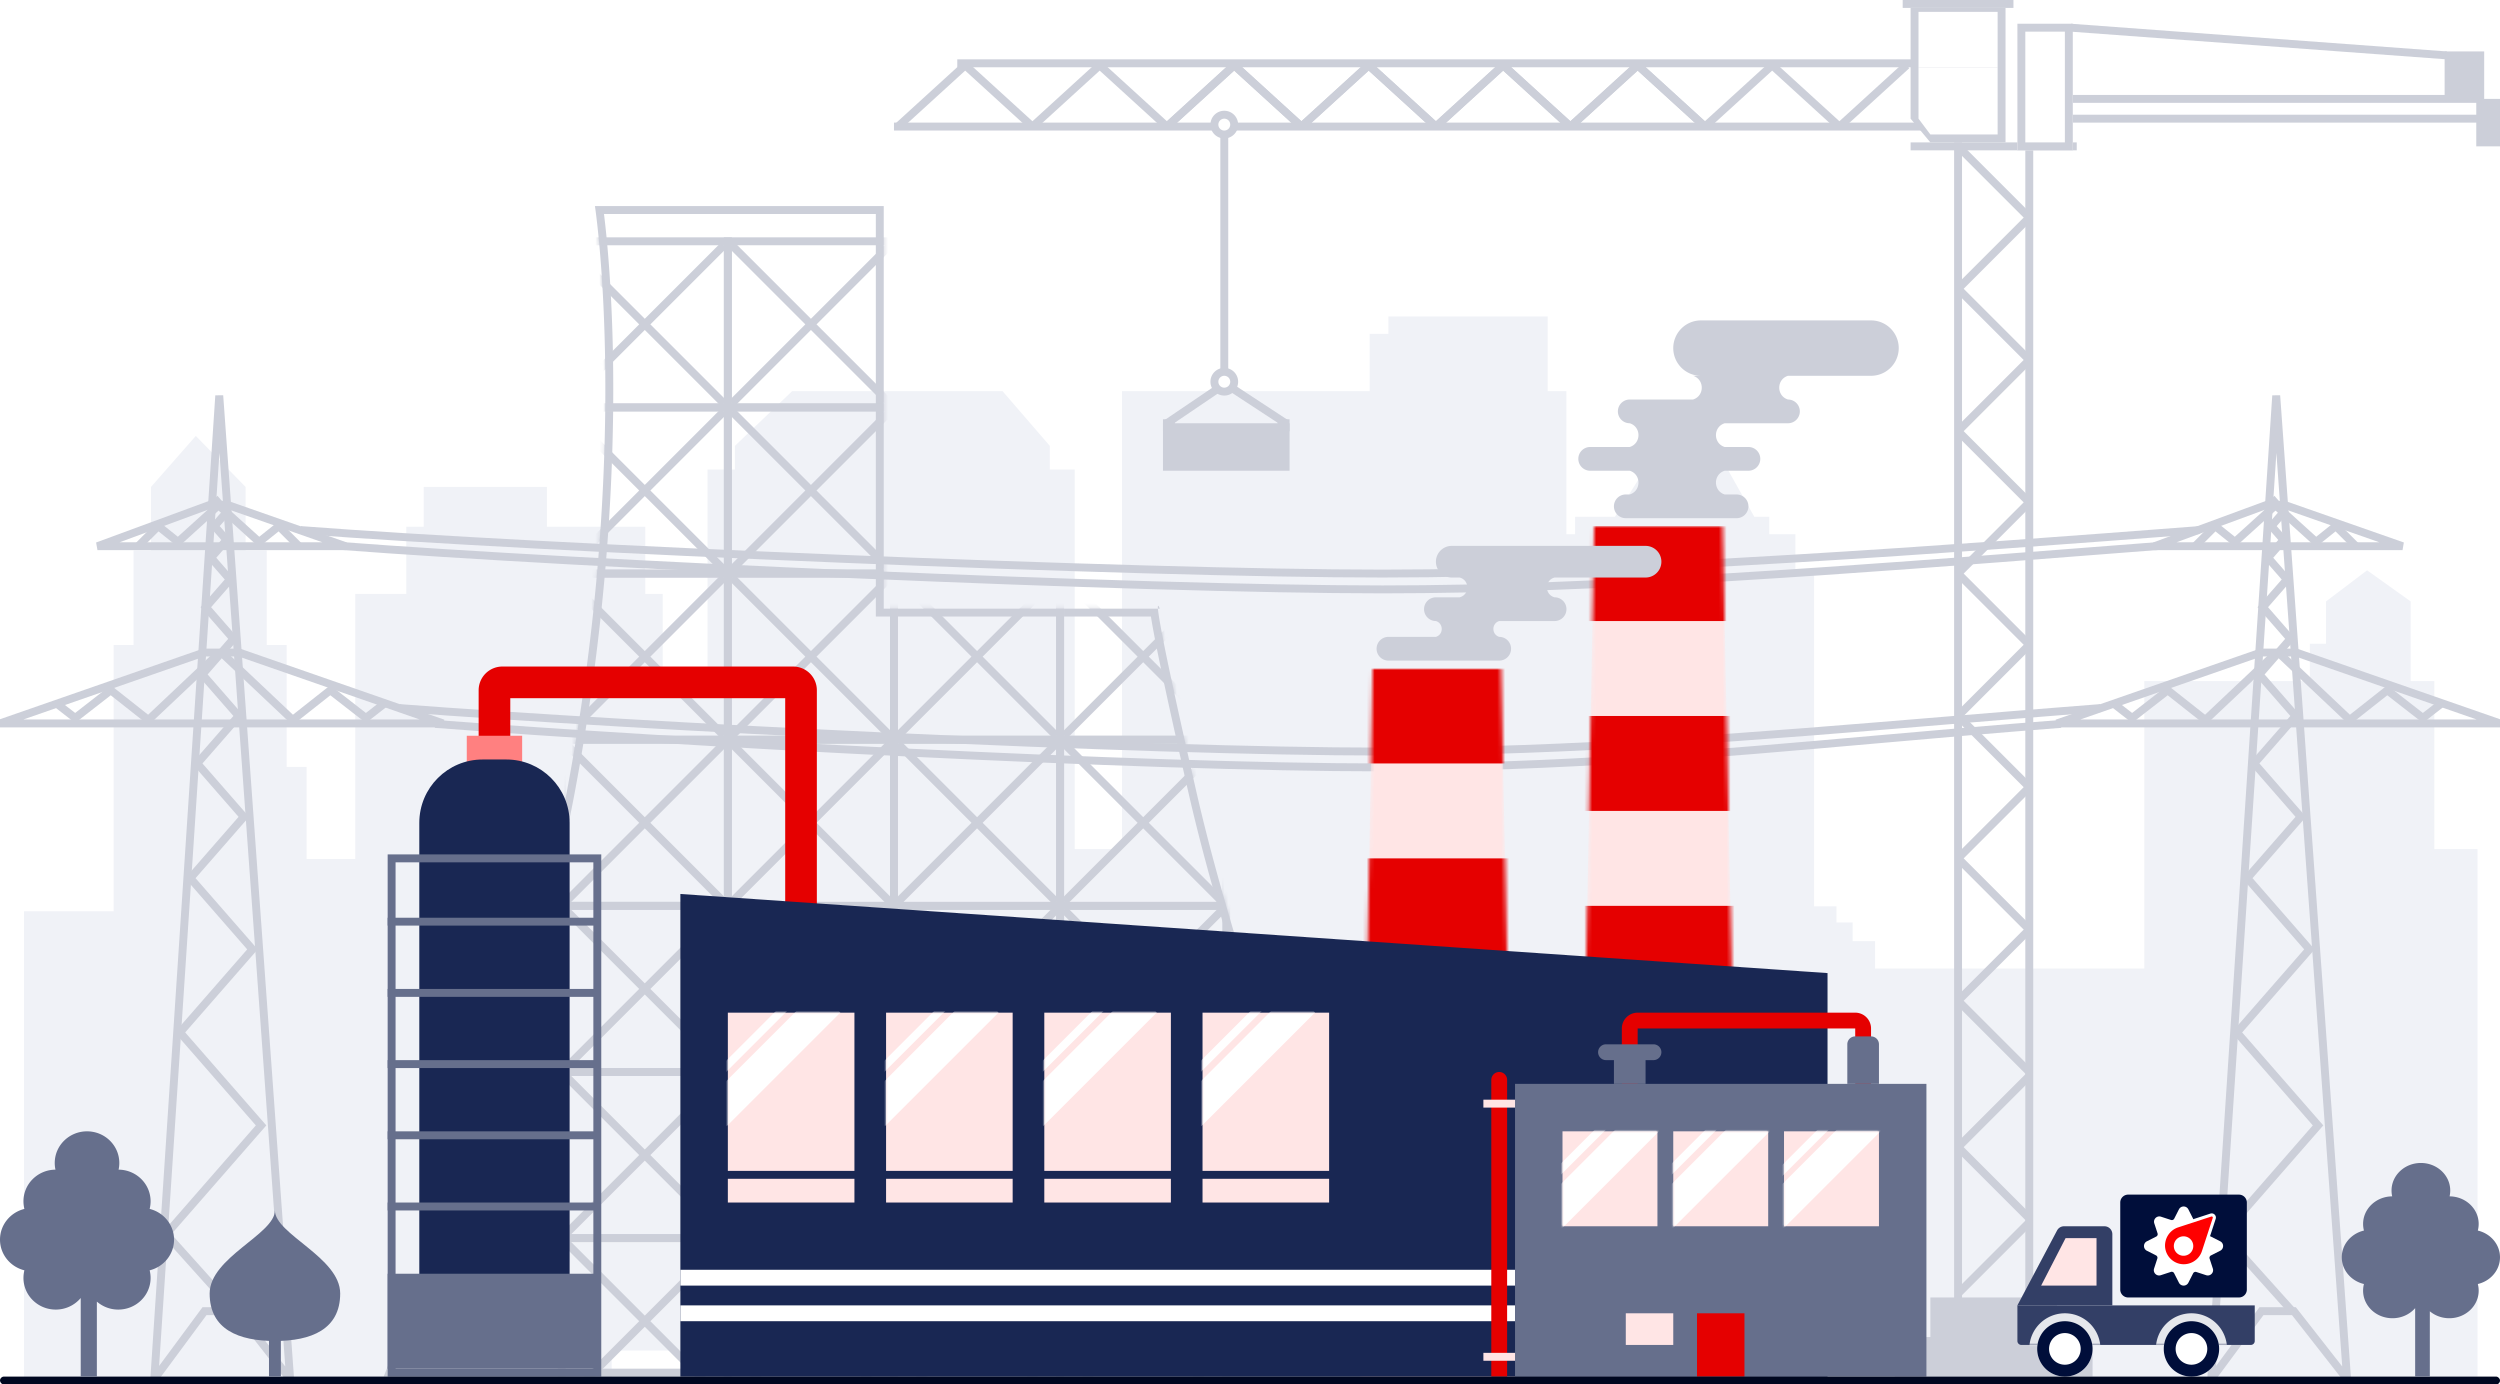 <svg width="632" height="350" fill="none" xmlns="http://www.w3.org/2000/svg">
  <rect width="100%" height="100%" fill="#333333" stroke="none"/>
  <g clip-path="url(#clip0)">
    <path fill="#fff" d="M0 0h632v350H0z"/>
    <path d="M28.73 185.7v-22.65h5.035v-23.908h4.405v-16.044L49.498 110.2l12.587 12.898v16.044h5.35v23.908h5.034v30.829h5.035v23.279h12.303v-67.006h12.902v-16.987h4.405v-10.067h31.152v10.067h24.859v16.987h4.405v22.021h11.328v-53.479h6.923v-5.977l14.474-13.842h53.179l11.957 13.842v5.977h6.293v95.948h11.958V98.875h62.618v-14.47h4.72V80h40.277v18.875h4.72v36.177h2.203v-4.404h10.069l11.328-17.931h13.845l10.07 17.931h3.776v4.404h6.608v9.123h4.72v84.938h5.664v4.089h4.09v4.719h5.664v6.921h68.064v-72.669h41.85v-9.438h4.091V152.04l10.384-7.865 11.013 7.865v20.133h5.979v42.469h10.918v133.383h-55.382v19.504h-77.093V382h-85.589v-22.65h-39.333v-8.179h-15.419v12.269H237.7v-22.021h-83.071v20.133H54.565v-10.381H6.075v-120.8H28.73V185.7z" fill="#F0F2F7"/>
    <path fill-rule="evenodd" clip-rule="evenodd" d="M512.293 55.707l-18-18 1.414-1.414 18 18-1.414 1.414z" fill="#CCCFD9"/>
    <path fill-rule="evenodd" clip-rule="evenodd" d="M513.707 55.707l-18 18-1.414-1.414 18-18 1.414 1.414z" fill="#CCCFD9"/>
    <path fill-rule="evenodd" clip-rule="evenodd" d="M512.293 91.707l-18-18 1.414-1.414 18 18-1.414 1.414z" fill="#CCCFD9"/>
    <path fill-rule="evenodd" clip-rule="evenodd" d="M513.707 91.707l-18 18-1.414-1.414 18-18 1.414 1.414z" fill="#CCCFD9"/>
    <path fill-rule="evenodd" clip-rule="evenodd" d="M512.293 127.707l-18-18 1.414-1.414 18 18-1.414 1.414z" fill="#CCCFD9"/>
    <path fill-rule="evenodd" clip-rule="evenodd" d="M513.707 127.707l-18 18-1.414-1.414 18-18 1.414 1.414z" fill="#CCCFD9"/>
    <path fill-rule="evenodd" clip-rule="evenodd" d="M512.293 163.707l-18-18 1.414-1.414 18 18-1.414 1.414z" fill="#CCCFD9"/>
    <path fill-rule="evenodd" clip-rule="evenodd" d="M513.707 163.707l-18 18-1.414-1.414 18-18 1.414 1.414zM513.707 199.707l-18 18-1.414-1.414 18-18 1.414 1.414z" fill="#CCCFD9"/>
    <path fill-rule="evenodd" clip-rule="evenodd" d="M512.293 235.707l-18-18 1.414-1.414 18 18-1.414 1.414z" fill="#CCCFD9"/>
    <path fill-rule="evenodd" clip-rule="evenodd" d="M513.707 235.707l-18 18-1.414-1.414 18-18 1.414 1.414z" fill="#CCCFD9"/>
    <path fill-rule="evenodd" clip-rule="evenodd" d="M512.293 271.707l-18-18 1.414-1.414 18 18-1.414 1.414z" fill="#CCCFD9"/>
    <path fill-rule="evenodd" clip-rule="evenodd" d="M513.707 272.707l-18 18-1.414-1.414 18-18 1.414 1.414zM513.707 309.707l-18 18-1.414-1.414 18-18 1.414 1.414z" fill="#CCCFD9"/>
    <path fill-rule="evenodd" clip-rule="evenodd" d="M512.293 308.707l-18-18 1.414-1.414 18 18-1.414 1.414zM512.293 199.707l-18-18 1.414-1.414 18 18-1.414 1.414z" fill="#CCCFD9"/>
    <path d="M488 328h32v10h-32v-10zM479 338h50v10h-50v-10zM494 36h2v292h-2V36zM512 36h2v292h-2V36z" fill="#CCCFD9"/>
    <path d="M483 36h42v2h-42v-2zM242 15h249v2H242v-2zM226 31h268v2H226v-2z" fill="#CCCFD9"/>
    <path fill-rule="evenodd" clip-rule="evenodd" d="M242.652 16.375a2.001 2.001 0 012.696 0L261 30.647l15.652-14.272a2.001 2.001 0 012.696 0L295 30.647l15.652-14.272a2.001 2.001 0 012.696 0L329 30.647l15.652-14.272a2.001 2.001 0 012.696 0L363 30.647l15.652-14.272a2.001 2.001 0 012.696 0L397 30.647l15.652-14.272a2.001 2.001 0 012.696 0l16.326 14.886-1.348 1.478L414 17.853l-15.652 14.272a2.001 2.001 0 01-2.696 0L380 17.853l-15.652 14.272a2.001 2.001 0 01-2.696 0L346 17.853l-15.652 14.272a2.001 2.001 0 01-2.696 0L312 17.853l-15.652 14.272a2.001 2.001 0 01-2.696 0L278 17.853l-15.652 14.272a2.001 2.001 0 01-2.696 0L244 17.853 227.674 32.74l-1.348-1.478 16.326-14.886z" fill="#CCCFD9"/>
    <path fill-rule="evenodd" clip-rule="evenodd" d="M310.652 16.375l-16.326 14.886 1.348 1.478L312 17.853l15.652 14.272a2.001 2.001 0 002.696 0L346 17.853l15.652 14.272a2.001 2.001 0 002.696 0L380 17.853l15.652 14.272a2.001 2.001 0 002.696 0L414 17.853l15.652 14.272a2.001 2.001 0 002.696 0L448 17.853l15.652 14.272a2.001 2.001 0 002.696 0l16.326-14.886-1.348-1.478L465 30.647l-15.652-14.272a2.001 2.001 0 00-2.696 0L431 30.647l-15.652-14.272a2.001 2.001 0 00-2.696 0L397 30.647l-15.652-14.272a2.001 2.001 0 00-2.696 0L363 30.647l-15.652-14.272a2.001 2.001 0 00-2.696 0L329 30.647l-15.652-14.272a2.001 2.001 0 00-2.696 0z" fill="#CCCFD9"/>
    <path d="M483 2h24v34h-19l-5-6V2z" fill="#CCCFD9"/>
    <path d="M485 3h20v14h-20V3z" fill="#fff"/>
    <path d="M523 29h104v2H523v-2z" fill="#CCCFD9"/>
    <path d="M485 17h20v17h-17l-3-4V17z" fill="#fff"/>
    <path d="M626 25h6v12h-6V25zM618 13h10v12h-10V13z" fill="#CCCFD9"/>
    <path d="M523 24h104v2H523v-2zM294 107h32v12h-32v-12z" fill="#CCCFD9"/>
    <path fill-rule="evenodd" clip-rule="evenodd" d="M309.739 95.798l15.809 10.366-1.096 1.672-14.694-9.634-14.197 9.626-1.122-1.656 15.3-10.374zM308.5 94V31.5h2V94h-2z" fill="#CCCFD9"/>
    <path d="M312 31.5a2.5 2.5 0 11-5 0 2.5 2.5 0 015 0z" fill="#fff"/>
    <path fill-rule="evenodd" clip-rule="evenodd" d="M309.5 30a1.5 1.5 0 100 3 1.5 1.5 0 000-3zm-3.5 1.5a3.5 3.5 0 117 0 3.5 3.5 0 01-7 0z" fill="#CCCFD9"/>
    <path d="M312 96.5a2.5 2.5 0 11-5 0 2.5 2.5 0 015 0z" fill="#fff"/>
    <path fill-rule="evenodd" clip-rule="evenodd" d="M309.5 95a1.5 1.5 0 100 3 1.5 1.5 0 000-3zm-3.5 1.5a3.5 3.5 0 117 0 3.5 3.5 0 01-7 0z" fill="#CCCFD9"/>
    <path d="M294 106h3v3h-3v-3zM323 106h3v3h-3v-3zM481 0h28v2h-28V0z" fill="#CCCFD9"/>
    <path d="M510 6h14v32h-14V6z" fill="#fff"/>
    <path fill-rule="evenodd" clip-rule="evenodd" d="M522 8h-10v28h10V8zm-12-2v32h14V6h-14z" fill="#CCCFD9"/>
    <path fill-rule="evenodd" clip-rule="evenodd" d="M618.427 14.997l-95-7 .146-1.994 95 7-.146 1.994zM223.41 153.864V52.091h-73.013s.105.68.273 2c1.414 11.128 7.305 67.744-7.356 145.954-10.241 54.63-40.273 132.549-45.526 145.955-.511 1.306-.788 2-.788 2h255s-.285-.693-.815-2c-5.377-13.268-35.942-89.78-48.768-145.955-6.41-28.07-8.727-39.641-9.438-44.181a57.342 57.342 0 01-.108-.728 22.886 22.886 0 01-.135-1.113c-.005-.056-.01-.109-.013-.159h.461l-.013-.034c-.065-.176-.373-.975-.448-.589-.021.106-.024.301 0 .623H223.41zm67.546 2H221.41V54.091h-68.724l.065.526c.225 1.846.528 4.573.838 8.114.622 7.082 1.277 17.426 1.417 30.508.28 26.161-1.498 63.283-9.726 107.175-5.648 30.128-17.267 67.231-27.447 96.743a1397.429 1397.429 0 01-13.305 36.862 1158.38 1158.38 0 01-4.135 10.807L99.936 346h249.092l-.436-1.08c-1-2.484-2.444-6.099-4.22-10.63a1569.613 1569.613 0 01-13.76-36.444c-10.641-29.294-23.072-66.377-30.145-97.355-3.87-16.947-6.251-27.895-7.689-34.919-.988-4.826-1.541-7.847-1.822-9.708z" fill="#CCCFD9"/>
    <mask id="a" maskUnits="userSpaceOnUse" x="97" y="52" width="255" height="296">
      <path d="M352 348H97s35.075-88.028 46.314-148c16.401-87.515 7.083-148 7.083-148h73.013v101.8h69.313c-.122-1.634.461 0 .461 0h-.461c.182 2.457 1.956 12.302 9.694 46.2C316.506 261.726 352 348 352 348z" fill="#CCCFD9"/>
    </mask>
    <g mask="url(#a)" fill-rule="evenodd" clip-rule="evenodd" fill="#CCCFD9">
      <path d="M183 62h-40v40h40V62zm-42-2v44h44V60h-44z"/>
      <path d="M163 83.414l-19.293 19.293-1.414-1.414L161.586 82l-19.293-19.293 1.414-1.414L163 80.586l19.293-19.293 1.414 1.414L164.414 82l19.293 19.293-1.414 1.414L163 83.414z"/>
      <path d="M225 62h-40v40h40V62zm-42-2v44h44V60h-44z"/>
      <path d="M205 83.414l-19.293 19.293-1.414-1.414L203.586 82l-19.293-19.293 1.414-1.414L205 80.586l19.293-19.293 1.414 1.414L206.414 82l19.293 19.293-1.414 1.414L205 83.414zM183 104h-40v40h40v-40zm-42-2v44h44v-44h-44z"/>
      <path d="M163 125.414l-19.293 19.293-1.414-1.414L161.586 124l-19.293-19.293 1.414-1.414L163 122.586l19.293-19.293 1.414 1.414L164.414 124l19.293 19.293-1.414 1.414L163 125.414z"/>
      <path d="M225 104h-40v40h40v-40zm-42-2v44h44v-44h-44z"/>
      <path d="M205 125.414l-19.293 19.293-1.414-1.414L203.586 124l-19.293-19.293 1.414-1.414L205 122.586l19.293-19.293 1.414 1.414L206.414 124l19.293 19.293-1.414 1.414L205 125.414z"/>
      <path d="M183 146h-40v40h40v-40zm-42-2v44h44v-44h-44z"/>
      <path d="M163 167.414l-19.293 19.293-1.414-1.414L161.586 166l-19.293-19.293 1.414-1.414L163 164.586l19.293-19.293 1.414 1.414L164.414 166l19.293 19.293-1.414 1.414L163 167.414z"/>
      <path d="M225 146h-40v40h40v-40zm-42-2v44h44v-44h-44z"/>
      <path d="M205 167.414l-19.293 19.293-1.414-1.414L203.586 166l-19.293-19.293 1.414-1.414L205 164.586l19.293-19.293 1.414 1.414L206.414 166l19.293 19.293-1.414 1.414L205 167.414z"/>
      <path d="M267 146h-40v40h40v-40zm-42-2v44h44v-44h-44z"/>
      <path d="M247 167.414l-19.293 19.293-1.414-1.414L245.586 166l-19.293-19.293 1.414-1.414L247 164.586l19.293-19.293 1.414 1.414L248.414 166l19.293 19.293-1.414 1.414L247 167.414z"/>
      <path d="M309 146h-40v40h40v-40zm-42-2v44h44v-44h-44z"/>
      <path d="M289 167.414l-19.293 19.293-1.414-1.414L287.586 166l-19.293-19.293 1.414-1.414L289 164.586l19.293-19.293 1.414 1.414L290.414 166l19.293 19.293-1.414 1.414L289 167.414zM183 188h-40v40h40v-40zm-42-2v44h44v-44h-44z"/>
      <path d="M163 209.414l-19.293 19.293-1.414-1.414L161.586 208l-19.293-19.293 1.414-1.414L163 206.586l19.293-19.293 1.414 1.414L164.414 208l19.293 19.293-1.414 1.414L163 209.414z"/>
      <path d="M225 188h-40v40h40v-40zm-42-2v44h44v-44h-44z"/>
      <path d="M205 209.414l-19.293 19.293-1.414-1.414L203.586 208l-19.293-19.293 1.414-1.414L205 206.586l19.293-19.293 1.414 1.414L206.414 208l19.293 19.293-1.414 1.414L205 209.414z"/>
      <path d="M267 188h-40v40h40v-40zm-42-2v44h44v-44h-44z"/>
      <path d="M247 209.414l-19.293 19.293-1.414-1.414L245.586 208l-19.293-19.293 1.414-1.414L247 206.586l19.293-19.293 1.414 1.414L248.414 208l19.293 19.293-1.414 1.414L247 209.414z"/>
      <path d="M309 188h-40v40h40v-40zm-42-2v44h44v-44h-44z"/>
      <path d="M289 209.414l-19.293 19.293-1.414-1.414L287.586 208l-19.293-19.293 1.414-1.414L289 206.586l19.293-19.293 1.414 1.414L290.414 208l19.293 19.293-1.414 1.414L289 209.414zM183 230h-40v40h40v-40zm-42-2v44h44v-44h-44z"/>
      <path d="M163 251.414l-19.293 19.293-1.414-1.414L161.586 250l-19.293-19.293 1.414-1.414L163 248.586l19.293-19.293 1.414 1.414L164.414 250l19.293 19.293-1.414 1.414L163 251.414z"/>
      <path d="M225 230h-40v40h40v-40zm-42-2v44h44v-44h-44z"/>
      <path d="M205 251.414l-19.293 19.293-1.414-1.414L203.586 250l-19.293-19.293 1.414-1.414L205 248.586l19.293-19.293 1.414 1.414L206.414 250l19.293 19.293-1.414 1.414L205 251.414z"/>
      <path d="M267 230h-40v40h40v-40zm-42-2v44h44v-44h-44z"/>
      <path d="M247 251.414l-19.293 19.293-1.414-1.414L245.586 250l-19.293-19.293 1.414-1.414L247 248.586l19.293-19.293 1.414 1.414L248.414 250l19.293 19.293-1.414 1.414L247 251.414z"/>
      <path d="M309 230h-40v40h40v-40zm-42-2v44h44v-44h-44z"/>
      <path d="M289 251.414l-19.293 19.293-1.414-1.414L287.586 250l-19.293-19.293 1.414-1.414L289 248.586l19.293-19.293 1.414 1.414L290.414 250l19.293 19.293-1.414 1.414L289 251.414zM183 272h-40v40h40v-40zm-42-2v44h44v-44h-44z"/>
      <path d="M163 293.414l-19.293 19.293-1.414-1.414L161.586 292l-19.293-19.293 1.414-1.414L163 290.586l19.293-19.293 1.414 1.414L164.414 292l19.293 19.293-1.414 1.414L163 293.414z"/>
      <path d="M225 272h-40v40h40v-40zm-42-2v44h44v-44h-44z"/>
      <path d="M205 293.414l-19.293 19.293-1.414-1.414L203.586 292l-19.293-19.293 1.414-1.414L205 290.586l19.293-19.293 1.414 1.414L206.414 292l19.293 19.293-1.414 1.414L205 293.414z"/>
      <path d="M267 272h-40v40h40v-40zm-42-2v44h44v-44h-44z"/>
      <path d="M247 293.414l-19.293 19.293-1.414-1.414L245.586 292l-19.293-19.293 1.414-1.414L247 290.586l19.293-19.293 1.414 1.414L248.414 292l19.293 19.293-1.414 1.414L247 293.414z"/>
      <path d="M309 272h-40v40h40v-40zm-42-2v44h44v-44h-44z"/>
      <path d="M289 293.414l-19.293 19.293-1.414-1.414L287.586 292l-19.293-19.293 1.414-1.414L289 290.586l19.293-19.293 1.414 1.414L290.414 292l19.293 19.293-1.414 1.414L289 293.414zM183 314h-40v40h40v-40zm-42-2v44h44v-44h-44z"/>
      <path d="M163 335.414l-19.293 19.293-1.414-1.414L161.586 334l-19.293-19.293 1.414-1.414L163 332.586l19.293-19.293 1.414 1.414L164.414 334l19.293 19.293-1.414 1.414L163 335.414z"/>
      <path d="M225 314h-40v40h40v-40zm-42-2v44h44v-44h-44z"/>
      <path d="M205 335.414l-19.293 19.293-1.414-1.414L203.586 334l-19.293-19.293 1.414-1.414L205 332.586l19.293-19.293 1.414 1.414L206.414 334l19.293 19.293-1.414 1.414L205 335.414z"/>
      <path d="M267 314h-40v40h40v-40zm-42-2v44h44v-44h-44z"/>
      <path d="M247 335.414l-19.293 19.293-1.414-1.414L245.586 334l-19.293-19.293 1.414-1.414L247 332.586l19.293-19.293 1.414 1.414L248.414 334l19.293 19.293-1.414 1.414L247 335.414z"/>
      <path d="M309 314h-40v40h40v-40zm-42-2v44h44v-44h-44z"/>
      <path d="M289 335.414l-19.293 19.293-1.414-1.414L287.586 334l-19.293-19.293 1.414-1.414L289 332.586l19.293-19.293 1.414 1.414L290.414 334l19.293 19.293-1.414 1.414L289 335.414z"/>
    </g>
    <path fill-rule="evenodd" clip-rule="evenodd" d="M574.429 99.934l1.995-.006 18.156 251.91-15.161-19.371h-7.221l-14.421 19.51 16.652-252.043zm1.041 14.579l-15.247 230.79 10.966-14.836h9.205l11.72 14.975-16.644-230.929z" fill="#CCCFD9"/>
    <path fill-rule="evenodd" clip-rule="evenodd" d="M575.945 129.5l-2.48-2.842 1.507-1.316 3.628 4.158-3.055 3.5 3.055 3.5-3.927 4.5 4.8 5.5-6.109 7 6.981 8-7.854 9 9.164 10.5-10.473 12 11.782 13.5-13.528 15.5 15.709 18-18.327 21 20.509 23.5-23.992 27.491 16.909 18.841-1.488 1.336-18.091-20.159 24.008-27.509-20.509-23.5 18.327-21-15.709-18 13.527-15.5-11.782-13.5L579 181l-9.164-10.5 7.855-9-6.982-8 6.109-7-4.8-5.5 3.927-4.5-3.054-3.5 3.054-3.5z" fill="#CCCFD9"/>
    <path fill-rule="evenodd" clip-rule="evenodd" d="M571.351 163.96h9.298l51.68 17.975-.329 1.945H520l-.329-1.945 51.68-17.975zm.338 2l-45.77 15.92h100.162l-45.77-15.92h-8.622zM572.835 126.627h4.828l30.027 10.509-.33 1.944h-62.72l-.346-1.938 28.541-10.515zm.357 2l-22.945 8.453h51.229l-24.153-8.453h-4.131z" fill="#CCCFD9"/>
    <path fill-rule="evenodd" clip-rule="evenodd" d="M557.442 180.68l17.371-16.407 1.374 1.454-18.629 17.593-9.563-7.55-8.995 6.997-5.114-3.978 1.228-1.578 3.886 3.022 9.005-7.003 9.437 7.45z" fill="#CCCFD9"/>
    <path fill-rule="evenodd" clip-rule="evenodd" d="M594.058 180.68l-17.371-16.407-1.374 1.454 18.629 17.593 9.563-7.55 8.995 6.997 5.114-3.978-1.228-1.578-3.886 3.022-9.005-7.003-9.437 7.45zM564.96 135.688l9.869-8.93 1.342 1.484-11.131 10.071-4.966-3.973-4.367 4.367-1.414-1.414 5.633-5.633 5.034 4.028z" fill="#CCCFD9"/>
    <path fill-rule="evenodd" clip-rule="evenodd" d="M585.54 135.688l-9.869-8.93-1.342 1.484 11.131 10.071 4.966-3.973 4.367 4.367 1.414-1.414-5.633-5.633-5.034 4.028zM54.429 99.934l1.995-.006 18.156 251.91-15.16-19.371h-7.222l-14.42 19.51 16.65-252.043zm1.041 14.579l-15.247 230.79 10.966-14.836h9.205l11.72 14.975L55.47 114.513z" fill="#CCCFD9"/>
    <path fill-rule="evenodd" clip-rule="evenodd" d="M55.946 129.5l-2.481-2.842 1.507-1.316L58.6 129.5l-3.055 3.5 3.055 3.5-3.927 4.5 4.8 5.5-6.11 7 6.983 8-7.855 9 9.163 10.5-10.472 12 11.782 13.5L49.436 222l15.71 18-18.328 21 20.51 23.5-23.993 27.491 16.91 18.841-1.49 1.336-18.09-20.159L64.673 284.5 44.163 261l18.328-21-15.71-18 13.528-15.5L48.527 193 59 181l-9.164-10.5 7.855-9-6.982-8 6.11-7-4.8-5.5 3.927-4.5-3.055-3.5 3.055-3.5z" fill="#CCCFD9"/>
    <path fill-rule="evenodd" clip-rule="evenodd" d="M51.351 163.96h9.298l51.68 17.975-.329 1.945H0l-.329-1.945 51.68-17.975zm.338 2l-45.77 15.92h100.162l-45.77-15.92H51.69zM52.835 126.627h4.828l30.027 10.509-.33 1.944H24.64l-.346-1.938 28.541-10.515zm.357 2l-22.945 8.453h51.229l-24.153-8.453h-4.131z" fill="#CCCFD9"/>
    <path fill-rule="evenodd" clip-rule="evenodd" d="M37.441 180.68l17.372-16.407 1.374 1.454-18.628 17.593-9.564-7.55L19 182.767l-5.114-3.978 1.228-1.578L19 180.233l9.005-7.003 9.436 7.45z" fill="#CCCFD9"/>
    <path fill-rule="evenodd" clip-rule="evenodd" d="M74.058 180.68l-17.371-16.407-1.374 1.454 18.629 17.593 9.563-7.55 8.995 6.997 5.114-3.978-1.228-1.578-3.886 3.022-9.005-7.003-9.437 7.45zM44.96 135.688l9.87-8.93 1.34 1.484-11.13 10.071-4.966-3.973-4.367 4.367-1.414-1.414 5.633-5.633 5.034 4.028z" fill="#CCCFD9"/>
    <path fill-rule="evenodd" clip-rule="evenodd" d="M65.54 135.688l-9.87-8.93-1.34 1.484 11.13 10.071 4.966-3.973 4.367 4.367 1.414-1.414-5.633-5.633-5.034 4.028zM349.5 195c-61.174 0-178.609-6.321-239.577-11.003l.154-1.994C171.024 186.683 288.4 193 349.5 193c44.857 0 83.372-3.404 124.831-7.067 14.999-1.326 30.383-2.685 46.592-3.93l.154 1.994c-16.16 1.241-31.517 2.598-46.501 3.922C433.089 191.586 394.452 195 349.5 195zM349.5 150c-61.168 0-202.6-6.321-263.577-11.003l.154-1.994C147.015 141.682 288.394 148 349.5 148c54.936 0 120.603-5.107 177.62-9.541 6.385-.496 12.662-.984 18.803-1.456l.154 1.994c-6.141.472-12.418.96-18.806 1.457C470.269 144.887 404.52 150 349.5 150z" fill="#CCCFD9"/>
    <path fill-rule="evenodd" clip-rule="evenodd" d="M349.5 146c-61.166 0-212.597-6.32-273.577-11.003l.154-1.994C137.012 137.682 288.392 144 349.5 144c61.091 0 145.455-6.315 206.423-10.997l.154 1.994C495.129 139.677 410.683 146 349.5 146zM349.5 191c-61.172 0-187.605-6.321-248.577-11.003l.154-1.994C162.02 182.683 288.398 189 349.5 189c47.965 0 94.854-3.892 142.313-7.832 12.983-1.078 26.009-2.159 39.11-3.165l.154 1.994c-13.074 1.004-26.081 2.084-39.053 3.161C444.553 187.099 397.556 191 349.5 191z" fill="#CCCFD9"/>
    <path fill-rule="evenodd" clip-rule="evenodd" d="M129 176.5V188h-8v-13.5a6 6 0 016-6h73.5a6 6 0 016 6V230h-8v-53.5H129z" fill="#E50000"/>
    <path d="M118 186h14v10h-14v-10z" fill="#FF8080"/>
    <path d="M106 208c0-8.837 7.163-16 16-16h6c8.837 0 16 7.163 16 16v124h-38V208z" fill="#192753"/>
    <path fill-rule="evenodd" clip-rule="evenodd" d="M150 218h-50v128h50V218zm-52-2v132h54V216H98z" fill="#666F8C"/>
    <path d="M98 322h53v24H98v-24zM98 304h53v2H98v-2zM98 286h53v2H98v-2zM98 268h53v2H98v-2zM98 250h53v2H98v-2zM98 232h53v2H98v-2z" fill="#666F8C"/>
    <mask id="b" maskUnits="userSpaceOnUse" x="343" y="169" width="41" height="220">
      <path d="M384 389h-41l4-220h32.5l4.5 220z" fill="#CCCFD9"/>
    </mask>
    <g mask="url(#b)">
      <path d="M384 389h-41l4-220h32.5l4.5 220z" fill="#FFE5E5"/>
      <path d="M331 169h66v24h-66v-24zM331 217h66v24h-66v-24z" fill="#E50000"/>
      <path d="M331 265h66v24h-66v-24zM331 313h66v24h-66v-24z" fill="#FF1919"/>
    </g>
    <mask id="c" maskUnits="userSpaceOnUse" x="399" y="133" width="41" height="220">
      <path d="M440 353h-41l4-220h32.5l4.5 220z" fill="#CCCFD9"/>
    </mask>
    <g mask="url(#c)">
      <path d="M440 353h-41l4-220h32.5l4.5 220z" fill="#FFE5E5"/>
      <path d="M387 133h66v24h-66v-24zM387 181h66v24h-66v-24zM387 229h66v24h-66v-24z" fill="#E50000"/>
      <path d="M387 277h66v24h-66v-24z" fill="#FF1919"/>
    </g>
    <path d="M172 226l290 20v102H172V226z" fill="#192753"/>
    <path d="M423 88a7 7 0 017-7h43a7 7 0 110 14h-43a7 7 0 01-7-7zM409 104a3 3 0 013-3h40a3 3 0 110 6h-40a3 3 0 01-3-3zM399 116a3 3 0 013-3h40a3 3 0 110 6h-40a3 3 0 01-3-3zM408 128a3 3 0 013-3h28a3 3 0 110 6h-28a3 3 0 01-3-3zM428 95h24c-2.941.919-2.941 5.081 0 6h-24c2.941-.919 2.941-5.081 0-6zM412 107h24c-2.941.919-2.941 5.081 0 6h-24c2.941-.919 2.941-5.081 0-6zM412 119h24c-2.941.919-2.941 5.081 0 6h-24c2.941-.919 2.941-5.081 0-6zM363 142a4 4 0 014-4h49a4 4 0 010 8h-49a4 4 0 01-4-4zM360 154a3 3 0 013-3h30a3 3 0 110 6h-30a3 3 0 01-3-3zM348 164a3 3 0 013-3h28a3 3 0 110 6h-28a3 3 0 01-3-3zM369 146h24c-2.576.671-2.576 4.329 0 5h-24c2.576-.671 2.576-4.329 0-5zM363 157h16c-1.961.613-1.961 3.387 0 4h-16c1.961-.613 1.961-3.387 0-4z" fill="#CCCFD9"/>
    <path d="M184 256h32v40h-32v-40z" fill="#FFE5E5"/>
    <mask id="d" maskUnits="userSpaceOnUse" x="184" y="256" width="32" height="40">
      <path d="M184 256h32v40h-32v-40z" fill="#E5E7EC"/>
    </mask>
    <g mask="url(#d)" fill="#fff">
      <path d="M197.684 254.044l1.414 1.414-16.054 16.055-1.414-1.415 16.054-16.054zM206.694 250.205l5.754 5.754-28.742 28.741-5.753-5.753 28.741-28.742z"/>
    </g>
    <path d="M184 298h32v6h-32v-6zM224 256h32v40h-32v-40z" fill="#FFE5E5"/>
    <mask id="e" maskUnits="userSpaceOnUse" x="224" y="256" width="32" height="40">
      <path d="M224 256h32v40h-32v-40z" fill="#E5E7EC"/>
    </mask>
    <g mask="url(#e)" fill="#fff">
      <path d="M237.684 254.044l1.414 1.414-16.054 16.055-1.414-1.415 16.054-16.054zM246.694 250.205l5.754 5.754-28.742 28.741-5.753-5.753 28.741-28.742z"/>
    </g>
    <path d="M224 298h32v6h-32v-6zM264 256h32v40h-32v-40z" fill="#FFE5E5"/>
    <mask id="f" maskUnits="userSpaceOnUse" x="264" y="256" width="32" height="40">
      <path d="M264 256h32v40h-32v-40z" fill="#E5E7EC"/>
    </mask>
    <g mask="url(#f)" fill="#fff">
      <path d="M277.684 254.044l1.414 1.414-16.054 16.055-1.414-1.415 16.054-16.054zM286.694 250.205l5.754 5.754-28.742 28.741-5.753-5.753 28.741-28.742z"/>
    </g>
    <path d="M264 298h32v6h-32v-6zM304 256h32v40h-32v-40z" fill="#FFE5E5"/>
    <mask id="g" maskUnits="userSpaceOnUse" x="304" y="256" width="32" height="40">
      <path d="M304 256h32v40h-32v-40z" fill="#E5E7EC"/>
    </mask>
    <g mask="url(#g)" fill="#fff">
      <path d="M317.684 254.044l1.414 1.414-16.054 16.055-1.414-1.415 16.054-16.054zM326.694 250.205l5.754 5.754-28.742 28.741-5.753-5.753 28.741-28.742z"/>
    </g>
    <path d="M304 298h32v6h-32v-6z" fill="#FFE5E5"/>
    <path d="M172 321h211v4H172v-4zM172 330h211v4H172v-4z" fill="#fff"/>
    <path d="M383 274h104v74H383v-74z" fill="#666F8C"/>
    <path d="M395 286h24v24h-24v-24z" fill="#FFE5E5"/>
    <mask id="h" maskUnits="userSpaceOnUse" x="395" y="286" width="24" height="24">
      <path d="M395 286h24v24h-24v-24z" fill="#E5E7EC"/>
    </mask>
    <g mask="url(#h)" fill="#fff">
      <path d="M406.684 282.044l1.414 1.414-16.054 16.055-1.414-1.415 16.054-16.054zM415.694 278.205l5.754 5.754-28.742 28.741-5.753-5.753 28.741-28.742z"/>
    </g>
    <path d="M423 286h24v24h-24v-24z" fill="#FFE5E5"/>
    <mask id="i" maskUnits="userSpaceOnUse" x="423" y="286" width="24" height="24">
      <path d="M423 286h24v24h-24v-24z" fill="#E5E7EC"/>
    </mask>
    <g mask="url(#i)" fill="#fff">
      <path d="M434.684 282.044l1.414 1.414-16.054 16.055-1.414-1.415 16.054-16.054zM443.694 278.205l5.754 5.754-28.742 28.741-5.753-5.753 28.741-28.742z"/>
    </g>
    <path d="M411 332h12v8h-12v-8zM451 286h24v24h-24v-24z" fill="#FFE5E5"/>
    <mask id="j" maskUnits="userSpaceOnUse" x="451" y="286" width="24" height="24">
      <path d="M451 286h24v24h-24v-24z" fill="#E5E7EC"/>
    </mask>
    <g mask="url(#j)" fill="#fff">
      <path d="M463.055 282l1.414 1.414-16.055 16.055-1.414-1.414L463.055 282zM471.694 278.205l5.754 5.754-28.742 28.741-5.753-5.753 28.741-28.742z"/>
    </g>
    <path fill-rule="evenodd" clip-rule="evenodd" d="M410 260a4 4 0 014-4h55a4 4 0 014 4v14h-4v-14h-55v14h-4v-14z" fill="#E50000"/>
    <path d="M467 264a2 2 0 012-2h4a2 2 0 012 2v10h-8v-10zM404 266a2 2 0 012-2h12a2 2 0 110 4h-12a2 2 0 01-2-2zM408 268h8v6h-8v-6z" fill="#666F8C"/>
    <path d="M377 273a2 2 0 114 0v75h-4v-75z" fill="#E50000"/>
    <path d="M375 278h8v2h-8v-2zM375 342h8v2h-8v-2z" fill="#FFE5E5"/>
    <path d="M429 332h12v16h-12v-16z" fill="#E50000"/>
    <path d="M536 304a2 2 0 012-2h28a2 2 0 012 2v22a2 2 0 01-2 2h-28a2 2 0 01-2-2v-22z" fill="#000E3A"/>
    <path d="M561.268 313.798l-5.213-2.646c-.044-.038-.089-.073-.133-.109a.311.311 0 00-.023-.028l-2.68-5.281c-.497-.979-1.894-.979-2.391 0l-1.187 2.34a.67.67 0 01-.806.334l-2.538-.829c-1.043-.341-2.031.647-1.691 1.691l.825 2.526a.669.669 0 01-.334.805l-2.363 1.2c-.979.497-.979 1.894 0 2.39l2.306 1.171a.67.67 0 01.334.806l-.821 2.516c-.34 1.043.648 2.03 1.691 1.69l2.566-.838a.669.669 0 01.805.334l1.217 2.397c.497.978 1.894.978 2.391 0l1.204-2.372a.67.67 0 01.806-.334l2.482.811c1.043.341 2.031-.647 1.691-1.69l-.816-2.498a.67.67 0 01.334-.806l2.346-1.191c.976-.495.976-1.893-.002-2.389z" fill="#fff"/>
    <path d="M559.756 308.012l-2.735 8.374c-1.177 3.608-5.73 4.815-8.48 2.201l-.103-.101a9.715 9.715 0 01-.101-.103c-2.614-2.751-1.407-7.303 2.201-8.481l8.373-2.735a.67.67 0 01.845.845z" fill="red"/>
    <path d="M552.05 320.381a5.467 5.467 0 01-3.996-1.73 5.484 5.484 0 01-1.34-5.152 5.593 5.593 0 013.702-3.969l8.374-2.735a1.057 1.057 0 011.079.259c.284.284.383.698.259 1.08l-2.735 8.373a5.591 5.591 0 01-3.968 3.702 5.588 5.588 0 01-1.375.172zm7.073-12.857a.274.274 0 00-.09.015l-8.374 2.735a4.813 4.813 0 00-3.187 3.417 4.708 4.708 0 001.242 4.519l.096.094a4.713 4.713 0 004.423 1.148 4.814 4.814 0 003.417-3.187l2.735-8.374a.273.273 0 00-.068-.284.277.277 0 00-.194-.083z" fill="#fff"/>
    <path d="M552.002 317.457a2.457 2.457 0 100-4.914 2.457 2.457 0 000 4.914z" fill="#fff"/>
    <path d="M510 330h60v9a1 1 0 01-1 1h-58a1 1 0 01-1-1v-9z" fill="#333F66"/>
    <mask id="k" maskUnits="userSpaceOnUse" x="510" y="330" width="60" height="10">
      <path d="M510 330h60v9a1 1 0 01-1 1h-58a1 1 0 01-1-1v-9z" fill="#333F66"/>
    </mask>
    <g mask="url(#k)" fill="#E5E7EC">
      <path d="M563 341a9 9 0 01-9 9 9 9 0 01-9-9 9 9 0 019-9 9 9 0 019 9zM531 341a9 9 0 01-9 9 9 9 0 01-9-9 9 9 0 019-9 9 9 0 019 9z"/>
    </g>
    <path d="M561 341a7 7 0 11-14 0 7 7 0 0114 0z" fill="#fff"/>
    <path fill-rule="evenodd" clip-rule="evenodd" d="M554 345a4 4 0 100-8 4 4 0 000 8zm0 3a7 7 0 100-14 7 7 0 000 14z" fill="#000E3A"/>
    <path d="M529 341a7 7 0 11-14 0 7 7 0 0114 0z" fill="#fff"/>
    <path fill-rule="evenodd" clip-rule="evenodd" d="M522 345a4 4 0 100-8 4 4 0 000 8zm0 3a7 7 0 100-14 7 7 0 000 14z" fill="#000E3A"/>
    <path d="M520.025 311.064a1.999 1.999 0 011.767-1.064H532a2 2 0 012 2v18h-24l10.025-18.936z" fill="#333F66"/>
    <path d="M522.176 313H530v12h-14l6.176-12z" fill="#FFE5E5"/>
    <rect y="348" width="632" height="2" rx="1" fill="#000720"/>
    <path fill-rule="evenodd" clip-rule="evenodd" d="M30.162 294c0 .579-.062 1.144-.182 1.688 4.475.038 8.09 3.605 8.09 8a7.86 7.86 0 01-.239 1.927c3.544.872 6.169 4.016 6.169 7.76 0 3.744-2.625 6.888-6.169 7.76a7.86 7.86 0 01.239 1.927c0 4.419-3.655 8-8.163 8a8.224 8.224 0 01-5.42-2.018V348h-4.081v-19.866a8.21 8.21 0 01-6.313 2.928c-4.508 0-8.163-3.581-8.163-8 0-.664.083-1.31.239-1.927-3.544-.872-6.169-4.016-6.169-7.76 0-3.744 2.625-6.888 6.169-7.76a7.862 7.862 0 01-.239-1.927c0-4.395 3.615-7.962 8.09-8a7.874 7.874 0 01-.182-1.688c0-4.418 3.654-8 8.162-8 4.508 0 8.162 3.582 8.162 8zM619.42 300.968c0 .504-.057.996-.165 1.47 4.067.033 7.354 3.14 7.354 6.967a6.56 6.56 0 01-.217 1.679c3.222.76 5.608 3.498 5.608 6.759s-2.386 5.999-5.608 6.758c.142.538.217 1.1.217 1.679 0 3.848-3.322 6.968-7.421 6.968-1.891 0-3.617-.664-4.927-1.758V348h-3.71v-17.303c-1.361 1.557-3.427 2.551-5.739 2.551-4.099 0-7.421-3.12-7.421-6.968 0-.579.075-1.141.217-1.679-3.222-.759-5.608-3.497-5.608-6.758s2.386-5.999 5.608-6.759a6.56 6.56 0 01-.217-1.679c0-3.827 3.287-6.934 7.354-6.967a6.61 6.61 0 01-.165-1.47c0-3.848 3.322-6.968 7.42-6.968s7.42 3.12 7.42 6.968z" fill="#666F8C"/>
    <path fill="#666F8C" d="M68 311h3v37h-3z"/>
    <path d="M86 327c0 9.113-7.387 12-16.5 12S53 336.113 53 327s16.5-15 16.5-21c0 6 16.5 11.887 16.5 21z" fill="#666F8C"/>
  </g>
  <defs>
    <clipPath id="clip0">
      <path fill="#fff" d="M0 0h632v350H0z"/>
    </clipPath>
  </defs>
</svg>
